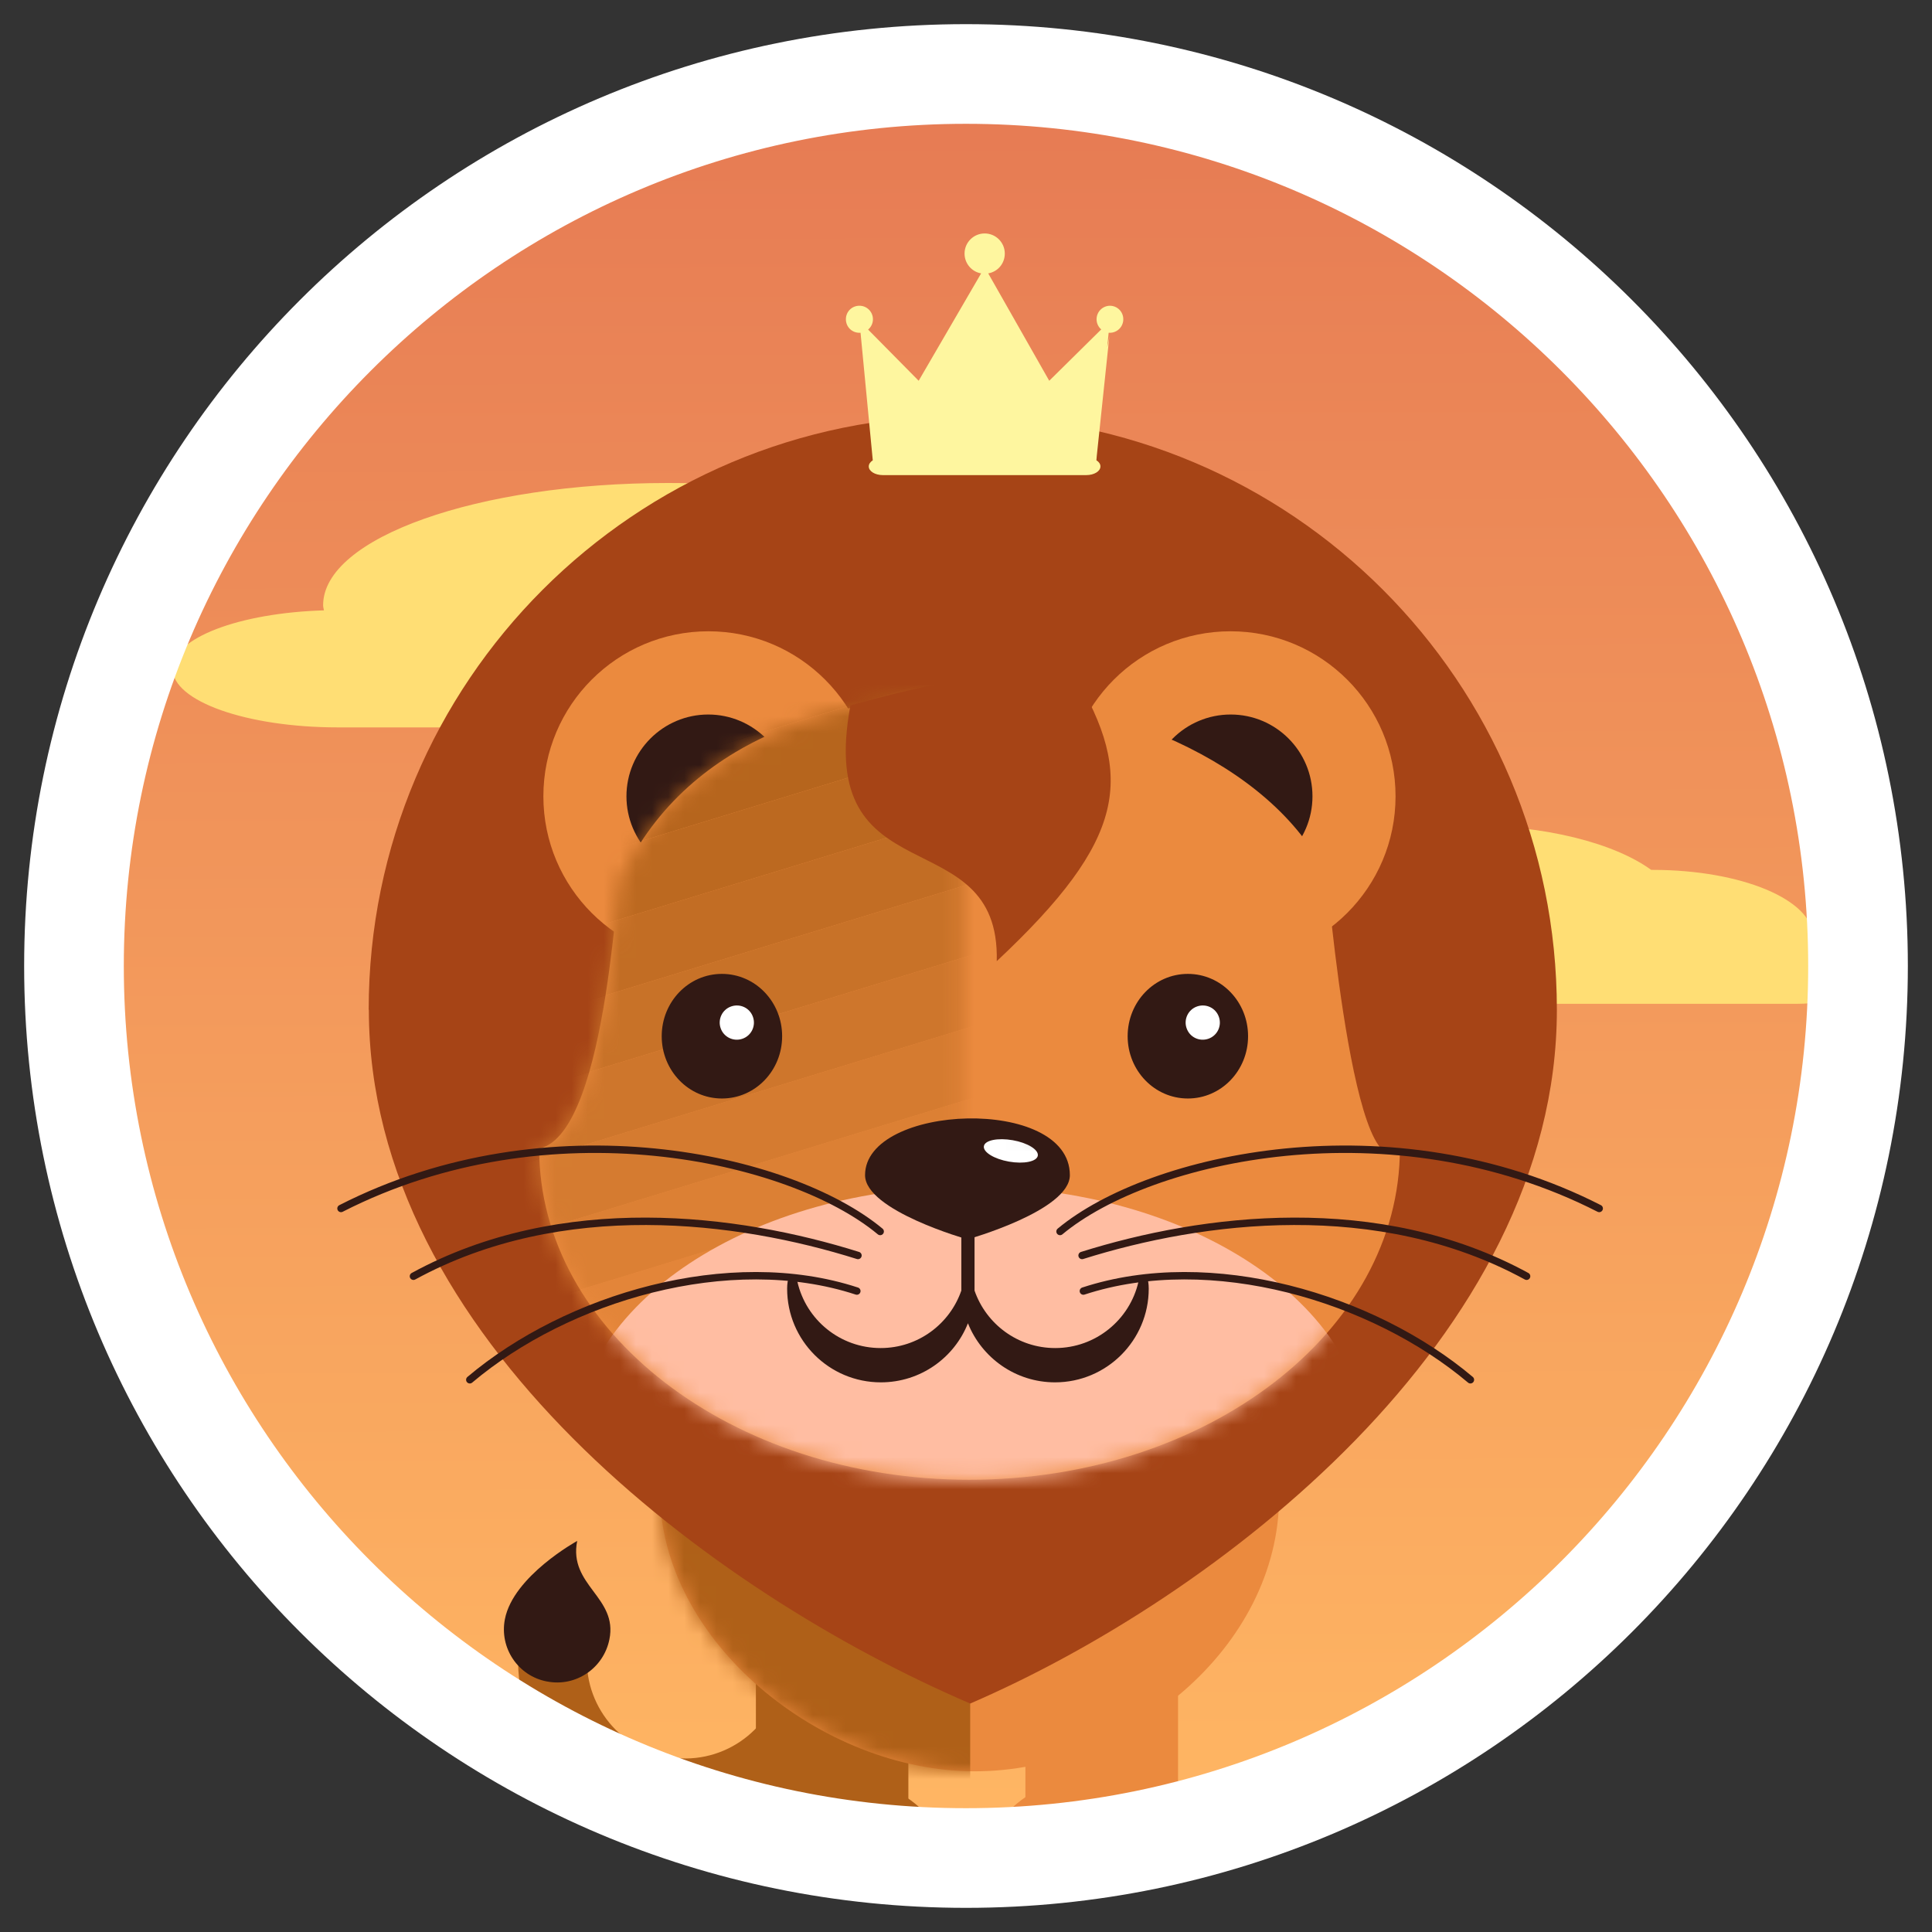 <svg width="120" height="120" viewBox="0 0 120 120" fill="none" xmlns="http://www.w3.org/2000/svg">
<rect x="0" y="0" width="120" height="120" fill="#333333" stroke="none"/>
<path d="M60 116C90.928 116 116 90.928 116 60C116 29.072 90.928 4 60 4C29.072 4 4 29.072 4 60C4 90.928 29.072 116 60 116Z" fill="url(#paint0_linear_3033_37608)"/>
<path d="M76.22 39.56C76.22 39.56 76.23 39.51 76.23 39.49C76.23 36.34 69.04 33.79 60.16 33.79C60.11 33.79 60.05 33.79 60 33.79C56.3 31.52 49.4 30 41.48 30C29.66 30 20.07 33.4 20.07 37.59C20.07 37.7 20.1 37.8 20.12 37.91C14.86 38.07 10.72 39.63 10.72 41.54C10.72 43.55 15.32 45.18 21 45.18H74.45C78.89 45.18 82.48 43.9 82.48 42.33C82.48 40.97 79.79 39.84 76.2 39.55L76.22 39.56Z" fill="#FFDE74"/>
<path d="M112.61 58.24C112.61 58.24 112.61 58.21 112.61 58.19C112.61 55.89 108.16 54.03 102.66 54.03C102.63 54.03 102.59 54.03 102.56 54.03C100.27 52.37 96 51.26 91.09 51.26C83.77 51.26 77.83 53.74 77.83 56.81C77.83 56.89 77.85 56.96 77.86 57.04C74.6 57.16 72.04 58.3 72.04 59.69C72.04 61.16 74.89 62.35 78.41 62.35H111.51C114.26 62.35 116.48 61.42 116.48 60.27C116.48 59.28 114.82 58.45 112.59 58.24H112.61Z" fill="#FFDE74"/>
<path d="M52.73 105.1C51.64 110.72 46.19 114.39 40.57 113.3C34.95 112.21 31.28 106.77 32.37 101.14C32.39 101.05 32.41 100.96 32.43 100.87C33.05 97.69 37.37 98.37 36.58 101.85L36.56 101.95C35.92 105.26 38.08 108.47 41.39 109.11C44.7 109.75 47.91 107.59 48.55 104.28C49.19 101.02 53.82 99.52 52.73 105.09V105.1Z" fill="#AF6018"/>
<path d="M33.98 104.44C35.77 104.79 37.49 103.61 37.85 101.83C38.39 99.2 35.3 98.48 35.85 95.71C35.85 95.71 31.88 97.89 31.36 100.57C31.01 102.36 32.18 104.1 33.97 104.44H33.98Z" fill="#321914"/>
<path d="M46.95 99.37H56.42V113.97H46.95V99.37Z" fill="#AF6018"/>
<path d="M44.31 116.32C44.31 112.92 47.5 110.27 51.59 110.27C55.68 110.27 59 112.92 59 116.32H44.31Z" fill="#AF6018"/>
<path d="M63.69 99.37H73.17V113.97H63.69V99.37Z" fill="#EB8A3E"/>
<path d="M61.06 116.32C61.06 112.92 64.25 110.27 68.34 110.27C72.43 110.27 75.75 112.92 75.75 116.32H61.06Z" fill="#EB8A3E"/>
<path d="M40.98 92.55C40.98 83.1 45.43 72.79 59.92 72.41C75.56 72 79.45 83.47 79.45 92.92C79.45 102.37 69.99 110.02 60.53 110.02C51.07 110.02 40.98 101.99 40.98 92.55Z" fill="#EB8A3E"/>
<mask id="mask0_3033_37608" style="mask-type:luminance" maskUnits="userSpaceOnUse" x="40" y="72" width="40" height="39">
<path d="M40.98 92.55C40.98 83.1 45.43 72.79 59.92 72.41C75.56 72 79.45 83.47 79.45 92.92C79.45 102.37 69.99 110.02 60.53 110.02C51.07 110.02 40.98 101.99 40.98 92.55Z" fill="white"/>
</mask>
<g mask="url(#mask0_3033_37608)">
<path d="M60.26 123.34V85.62C31.96 77.13 36.85 116.38 36.98 120.45C37.23 128.29 45.18 134.32 50.81 133.45C56.71 132.54 60.26 123.35 60.26 123.35V123.34Z" fill="#AF6018"/>
</g>
<path d="M22.9 62.72C22.9 42.34 39.42 25.82 59.8 25.82C80.18 25.82 96.7 42.34 96.7 62.72C96.7 83.1 75.49 99.24 60.26 105.81C44.21 98.92 22.91 83.09 22.91 62.72H22.9Z" fill="#A64416"/>
<path d="M66.18 49.46C66.18 43.8 70.77 39.21 76.43 39.21C82.09 39.21 86.68 43.8 86.68 49.46C86.68 55.12 82.09 59.71 76.43 59.71C70.77 59.71 66.18 55.12 66.18 49.46Z" fill="#EB8A3E"/>
<path d="M81.52 49.46C81.52 52.27 79.24 54.54 76.44 54.54C73.64 54.54 71.35 52.26 71.35 49.46C71.35 46.66 73.63 44.38 76.44 44.38C79.25 44.38 81.52 46.66 81.52 49.46Z" fill="#321914"/>
<path d="M33.75 49.46C33.75 43.8 38.34 39.21 44 39.21C49.66 39.21 54.25 43.8 54.25 49.46C54.25 55.12 49.66 59.71 44 59.71C38.34 59.71 33.75 55.12 33.75 49.46Z" fill="#EB8A3E"/>
<path d="M49.08 49.46C49.08 52.27 46.8 54.54 43.99 54.54C41.18 54.54 38.91 52.26 38.91 49.46C38.91 46.66 41.19 44.38 43.99 44.38C46.79 44.38 49.08 46.66 49.08 49.46Z" fill="#321914"/>
<path d="M33.5 71.34C37.94 70.35 38.31 52.6 38.63 54.42C42.89 45.45 52.66 43.2 60.21 43.2C68.43 43.2 78.96 47.16 82.41 54.41C82.16 51.14 83.86 74.59 86.95 71.34C86.95 82.7 74.97 91.91 60.21 91.91C45.45 91.91 33.49 82.7 33.49 71.34H33.5Z" fill="#EB8A3E"/>
<mask id="mask1_3033_37608" style="mask-type:luminance" maskUnits="userSpaceOnUse" x="33" y="43" width="54" height="49">
<path d="M33.5 71.34C37.94 70.35 38.31 52.6 38.63 54.42C42.89 45.45 52.66 43.2 60.21 43.2C68.43 43.2 78.96 47.16 82.41 54.41C82.16 51.14 83.86 74.59 86.95 71.34C86.95 82.7 74.97 91.91 60.21 91.91C45.45 91.91 33.49 82.7 33.49 71.34H33.5Z" fill="white"/>
</mask>
<g mask="url(#mask1_3033_37608)">
<mask id="mask2_3033_37608" style="mask-type:luminance" maskUnits="userSpaceOnUse" x="28" y="38" width="32" height="59">
<path d="M59.761 93.87V38.57C34.38 38.36 28.32 76.49 28.471 81.12C28.75 90.05 39.13 97.56 45.541 96.56C52.261 95.52 59.761 93.87 59.761 93.87Z" fill="white"/>
</mask>
<g mask="url(#mask2_3033_37608)">
<mask id="mask3_3033_37608" style="mask-type:luminance" maskUnits="userSpaceOnUse" x="30" y="77" width="46" height="25">
<path d="M71.9 77.64L75.46 89.27L34.17 101.89L30.62 90.26L71.9 77.64Z" fill="white"/>
</mask>
<g mask="url(#mask3_3033_37608)">
<path d="M71.89 77.65L73.67 83.47L32.38 96.09L30.6 90.27L71.89 77.65Z" fill="#EB8A3E"/>
<path d="M73.67 83.47L75.45 89.28L34.16 101.91L32.38 96.09L73.67 83.47Z" fill="#EB8A3E"/>
</g>
<mask id="mask4_3033_37608" style="mask-type:luminance" maskUnits="userSpaceOnUse" x="18" y="37" width="55" height="54">
<path d="M59.57 37.29L72.01 78L30.73 90.62L18.28 49.91L59.57 37.29Z" fill="white"/>
</mask>
<g mask="url(#mask4_3033_37608)">
<path d="M59.55 37.3L60.8 41.37L19.511 54L18.27 49.93L59.55 37.3Z" fill="#B06119"/>
<path d="M60.801 41.37L62.041 45.44L20.761 58.07L19.511 54L60.801 41.37Z" fill="#B6651D"/>
<path d="M62.041 45.44L63.291 49.52L22.001 62.14L20.761 58.07L62.041 45.44Z" fill="#BC6920"/>
<path d="M63.291 49.52L64.531 53.59L23.25 66.21L22 62.14L63.291 49.52Z" fill="#C26D24"/>
<path d="M64.531 53.59L65.781 57.66L24.491 70.28L23.25 66.21L64.531 53.59Z" fill="#C87228"/>
<path d="M65.781 57.66L67.021 61.73L25.741 74.35L24.491 70.28L65.781 57.66Z" fill="#CE762C"/>
<path d="M67.021 61.73L68.271 65.8L26.981 78.42L25.741 74.35L67.021 61.73Z" fill="#D57B30"/>
<path d="M68.27 65.8L69.51 69.87L28.221 82.49L26.98 78.42L68.27 65.8Z" fill="#DC8034"/>
<path d="M69.511 69.87L70.751 73.94L29.471 86.56L28.221 82.49L69.511 69.87Z" fill="#E38539"/>
<path d="M70.751 73.94L72.001 78.01L30.711 90.63L29.471 86.56L70.751 73.94Z" fill="#EB8A3E"/>
</g>
</g>
<path d="M35.601 90.01C35.601 81 46.651 73.69 60.271 73.69C73.891 73.69 84.941 81 84.941 90.01C84.941 99.02 73.891 106.33 60.271 106.33C46.651 106.33 35.601 99.02 35.601 90.01Z" fill="#FFBDA2"/>
</g>
<path d="M41.1 64.36C41.1 62.22 42.77 60.49 44.84 60.49C46.91 60.49 48.58 62.22 48.58 64.36C48.58 66.5 46.91 68.23 44.84 68.23C42.77 68.23 41.1 66.5 41.1 64.36Z" fill="#321914"/>
<path d="M44.76 63.86C44.57 63.31 44.86 62.7 45.42 62.51C45.98 62.32 46.58 62.61 46.77 63.17C46.96 63.72 46.67 64.33 46.11 64.52C45.56 64.71 44.95 64.42 44.76 63.86Z" fill="white"/>
<path d="M70.04 64.36C70.04 62.22 71.71 60.49 73.78 60.49C75.85 60.49 77.52 62.22 77.52 64.36C77.52 66.5 75.85 68.23 73.78 68.23C71.71 68.23 70.04 66.5 70.04 64.36Z" fill="#321914"/>
<path d="M73.7 63.86C73.51 63.31 73.8 62.7 74.36 62.51C74.92 62.32 75.52 62.61 75.71 63.17C75.9 63.72 75.61 64.33 75.05 64.52C74.49 64.71 73.89 64.42 73.7 63.86Z" fill="white"/>
<path d="M48.89 80.04C48.89 79.9 48.9 79.76 48.92 79.62C48.96 79.31 49.42 79.31 49.53 79.62C50.07 81.98 52.18 83.73 54.7 83.73C57.02 83.73 58.99 82.24 59.71 80.16V76.56C59.71 76.06 60.53 76.06 60.53 76.56V80.16C61.25 82.24 63.22 83.73 65.54 83.73C68.06 83.73 70.17 81.97 70.71 79.62C70.75 79.35 71.25 79.29 71.32 79.62C71.34 79.76 71.35 79.9 71.35 80.04C71.35 83.25 68.74 85.86 65.53 85.86C63.08 85.86 60.98 84.34 60.12 82.19C59.27 84.34 57.17 85.86 54.71 85.86C51.5 85.86 48.89 83.26 48.89 80.04Z" fill="#321914"/>
<path d="M53.73 72.99C53.73 68.55 66.451 68.04 66.451 72.99C66.451 75.2 60.09 76.98 60.09 76.98C60.09 76.98 53.73 75.19 53.73 72.99Z" fill="#321914"/>
<mask id="mask5_3033_37608" style="mask-type:luminance" maskUnits="userSpaceOnUse" x="53" y="69" width="14" height="8">
<path d="M53.73 72.99C53.73 68.55 66.451 68.04 66.451 72.99C66.451 75.2 60.09 76.98 60.09 76.98C60.09 76.98 53.73 75.19 53.73 72.99Z" fill="white"/>
</mask>
<g mask="url(#mask5_3033_37608)">
<path d="M61.111 71.19C61.17 70.82 61.98 70.66 62.901 70.82C63.821 70.98 64.52 71.41 64.46 71.78C64.4 72.15 63.59 72.31 62.67 72.15C61.751 71.99 61.05 71.56 61.111 71.19Z" fill="white"/>
</g>
<path d="M52.82 43.82C50.58 55.9 62.13 50.76 61.91 59.7C69.99 52.13 70.49 48.24 66.72 41.9C63.61 40.7 52.81 43.82 52.81 43.82H52.82Z" fill="#A64416"/>
<path d="M54.67 76.49C49.08 71.84 34.07 68.48 21.18 75.06" stroke="#321914" stroke-width="0.46" stroke-miterlimit="3.86" stroke-linecap="round"/>
<path d="M53.29 77.98C45.82 75.63 34.89 74.24 25.68 79.27" stroke="#321914" stroke-width="0.46" stroke-miterlimit="3.86" stroke-linecap="round"/>
<path d="M53.22 80.19C45.29 77.59 35.22 80.6 29.18 85.7" stroke="#321914" stroke-width="0.46" stroke-miterlimit="3.86" stroke-linecap="round"/>
<path d="M65.84 76.49C71.43 71.84 86.44 68.48 99.33 75.06" stroke="#321914" stroke-width="0.46" stroke-miterlimit="3.86" stroke-linecap="round"/>
<path d="M67.21 77.98C74.68 75.63 85.61 74.24 94.82 79.27" stroke="#321914" stroke-width="0.46" stroke-miterlimit="3.86" stroke-linecap="round"/>
<path d="M67.29 80.19C75.22 77.59 85.29 80.6 91.33 85.7" stroke="#321914" stroke-width="0.46" stroke-miterlimit="3.86" stroke-linecap="round"/>
<path d="M68.95 18.99C68.49 18.99 68.11 19.36 68.11 19.83C68.11 20.08 68.22 20.31 68.4 20.46L65.17 23.65L61.38 16.98C61.97 16.88 62.41 16.37 62.41 15.75C62.41 15.06 61.85 14.5 61.16 14.5C60.47 14.5 59.91 15.06 59.91 15.75C59.91 16.36 60.35 16.88 60.94 16.98L57.06 23.65L53.92 20.47C54.1 20.32 54.22 20.09 54.22 19.83C54.22 19.37 53.85 18.99 53.38 18.99C52.91 18.99 52.54 19.36 52.54 19.83C52.54 20.3 52.91 20.67 53.38 20.67C53.4 20.67 53.43 20.67 53.45 20.67L54.21 28.59C54.06 28.69 53.96 28.82 53.96 28.97C53.96 29.27 54.35 29.51 54.84 29.51H67.47C67.96 29.51 68.35 29.27 68.35 28.97C68.35 28.82 68.26 28.69 68.1 28.59L68.12 28.34L68.91 20.84C68.89 20.99 68.85 21.25 68.77 21.57L68.86 20.67C68.86 20.67 68.91 20.67 68.93 20.67C69.39 20.67 69.77 20.3 69.77 19.83C69.77 19.36 69.4 18.99 68.93 18.99H68.95Z" fill="#FEF69F"/>
<path d="M66.95 20.67L66.93 20.84C66.94 20.73 66.95 20.67 66.95 20.67Z" fill="#FEF69F"/>
<path d="M60 7.69C88.84 7.69 112.31 31.16 112.31 60C112.31 88.84 88.84 112.31 60 112.31C31.16 112.31 7.69 88.84 7.69 60C7.69 31.16 31.16 7.69 60 7.69ZM60 1.5C27.69 1.5 1.5 27.69 1.5 60C1.5 92.31 27.69 118.5 60 118.5C92.31 118.5 118.5 92.31 118.5 60C118.5 27.69 92.31 1.5 60 1.5Z" fill="white"/>
<defs>
<linearGradient id="paint0_linear_3033_37608" x1="59.89" y1="1.24" x2="60.1" y2="113.24" gradientUnits="userSpaceOnUse">
<stop stop-color="#E57853"/>
<stop offset="1" stop-color="#FFB663"/>
</linearGradient>
</defs>
</svg>
